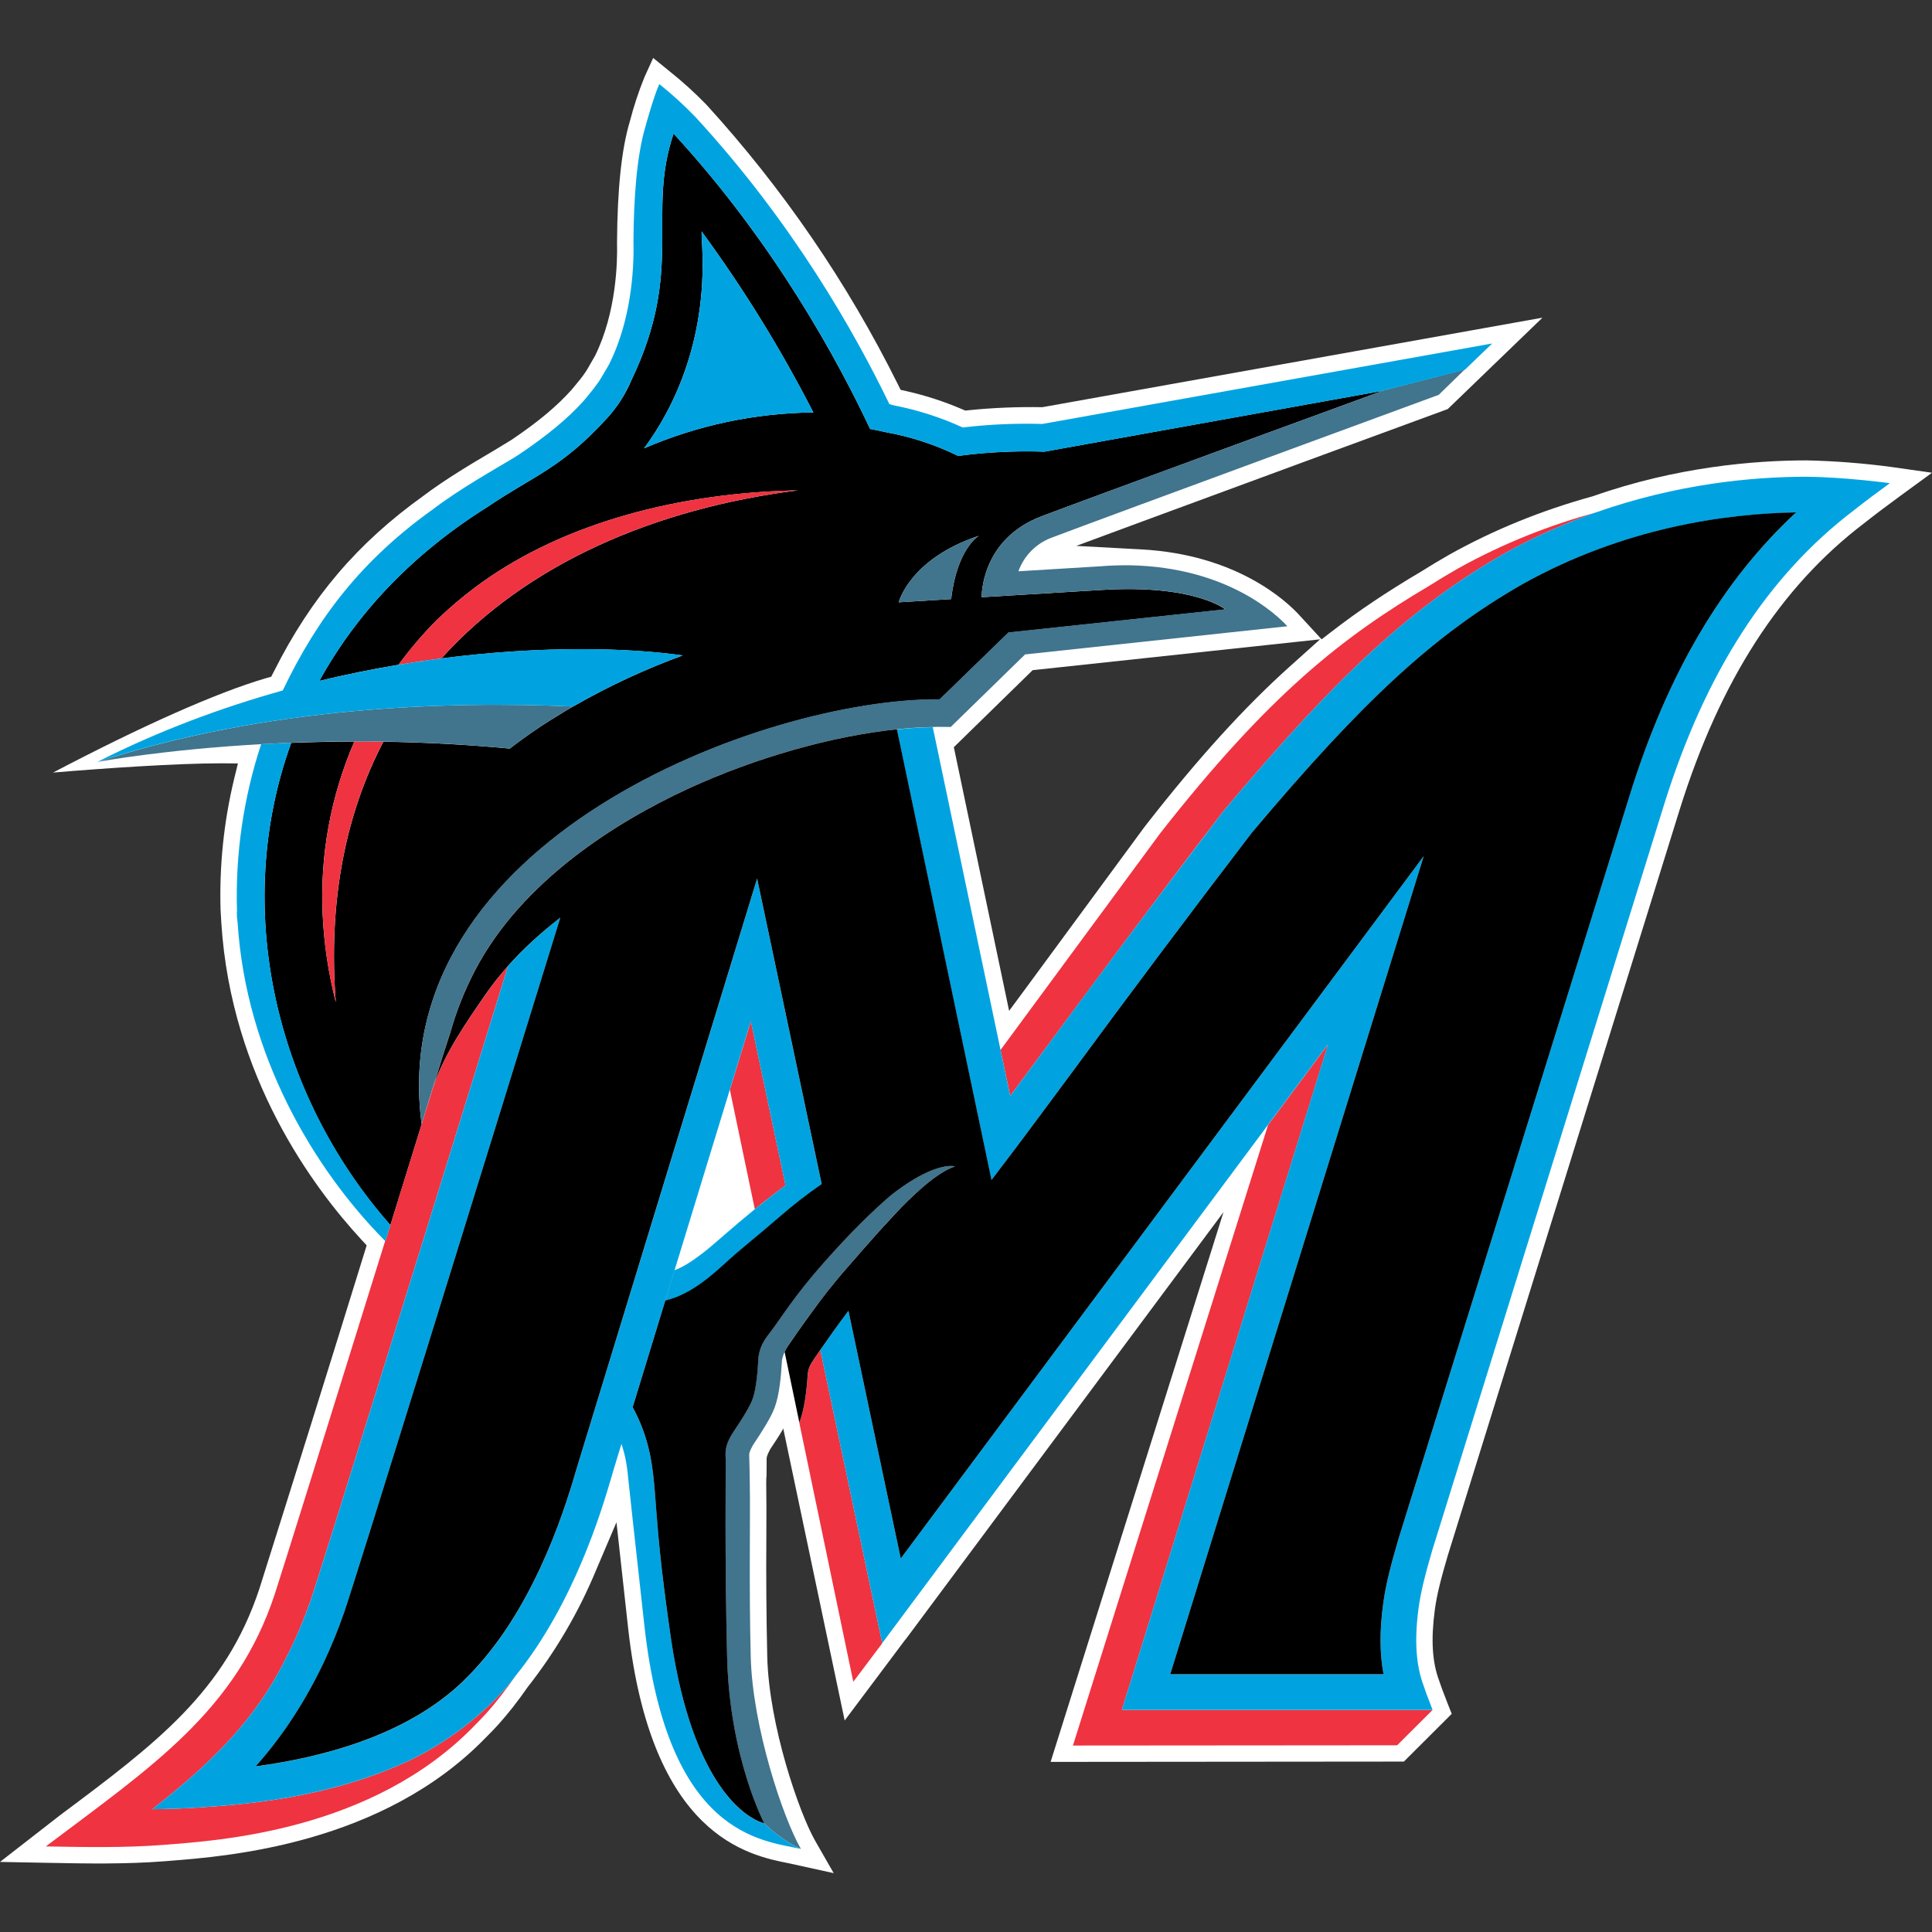 <svg width="200" height="200" viewBox="0 0 200 200" fill="none" xmlns="http://www.w3.org/2000/svg">
<rect x="0" y="0" width="200" height="200" fill="#333333" stroke="none"/>
<path d="M192.984 54.158C194.14 53.242 195.434 52.276 196.633 51.398L200 48.938L195.854 48.349C192.93 47.956 189.986 47.726 187.036 47.659C181.722 47.659 173.588 48.305 164.888 51.372C159.555 52.84 154.593 54.867 150.039 57.413C149.041 57.984 148.054 58.574 147.15 59.145C143.526 61.29 140.573 63.272 137.829 65.399L136.811 66.183L134.525 63.699C133.187 62.231 128.036 57.407 118.15 56.874L111.416 56.51L117.741 54.17C128.476 50.199 147.376 43.261 149.87 42.346L159.675 32.886L107.911 42.151C105.367 42.107 102.817 42.208 100.286 42.465L99.921 42.502L99.589 42.358C97.746 41.568 95.835 40.946 93.879 40.501L93.232 40.357L92.937 39.761C87.71 29.254 81.047 19.524 73.138 10.849C71.939 9.612 70.662 8.453 69.313 7.38L67.617 6L66.707 8.001C66.105 9.491 65.601 11.018 65.199 12.574C64.338 15.453 63.911 19.543 63.874 25.114C63.93 27.109 63.811 32.328 61.612 36.807L61.085 37.722C60.942 37.985 60.789 38.243 60.626 38.494C60.287 38.996 59.923 39.454 59.596 39.836L59.15 40.37C57.624 42.076 55.658 43.707 52.951 45.532L51.179 46.611C48.987 47.904 46.11 49.603 43.849 51.316C36.99 56.228 32.216 61.836 28.353 69.514L28.077 70.053L27.499 70.216C22.436 71.703 14.755 75.116 5.49 79.977C10.911 79.519 18.247 79.024 22.87 79.017L24.629 79.03L24.214 80.73C23.165 85.127 22.701 89.642 22.832 94.16L22.914 95.572C23.938 111.53 32.436 122.941 37.411 128.329L37.957 128.919L37.719 129.691C34.131 141.292 30.509 152.882 26.852 164.462C23.328 175.126 16.155 180.489 6.218 187.91L0 192.746L5.006 192.841C8.951 192.916 13.04 192.991 17.104 192.671L17.556 192.634C23.586 192.163 39.597 190.921 50.319 179.843C50.765 179.404 51.192 178.958 51.6 178.507C52.618 177.371 53.604 176.117 54.628 174.643C57.538 170.937 59.926 166.851 61.725 162.498L63.817 157.586L65.023 168.539C67.429 190.087 77.441 192.056 81.712 192.897L86.304 193.907L84.388 190.563C82.749 187.709 79.602 178.645 79.426 171.494C79.332 167.35 79.3 163.205 79.332 159.061C79.344 156.89 79.344 155.027 79.319 153.553L79.369 150.523L80.99 147.443L87.441 178.105L93.741 169.7L93.753 169.706L126.654 125.481L108.759 182.39L145.328 182.358L150.284 177.415L149.876 176.393C149.273 174.862 149.166 174.53 148.971 173.959C148.262 172.052 148.123 169.75 148.525 166.701C148.733 165.095 149.191 163.351 149.863 161.062L173.889 83.779C178.066 70.442 184.31 60.751 192.984 54.158ZM133.444 69.062C128.802 73.24 124.129 78.378 118.753 85.246L118.388 85.723L106.316 102.133L104.463 104.643L98.741 77.349L106.9 69.376L136.654 66.183L133.444 69.062Z" fill="white"/>
<path d="M79.709 145.235C79.313 146.321 77.674 148.673 77.592 148.817C77.266 149.311 77.052 149.87 76.964 150.454L79.326 152.939C79.319 152.719 79.357 151.853 79.357 151.778V151.213C79.344 150.862 79.37 150.718 79.721 150.04C79.76 149.973 79.801 149.908 79.847 149.846C80.456 148.93 81.04 148.064 81.43 147.23L80.236 142.199C80.184 143.229 80.007 144.248 79.709 145.235Z" fill="white"/>
<path d="M114.06 61.07L101.624 61.823C101.624 61.823 101.473 55.838 107.842 53.436C114.205 51.033 143.149 40.451 143.149 40.451L114.67 45.576H114.663L108.112 46.755C103.175 46.579 99.193 47.2 99.193 47.2C96.845 46.047 94.349 45.224 91.775 44.754C91.209 44.628 90.638 44.503 90.073 44.403C86.725 37.289 80.154 25.157 69.728 13.828C66.889 22.209 70.89 27.829 65.356 39.372C64.759 40.777 63.936 42.069 62.919 43.205C58.089 48.505 55.394 49.139 50.463 52.476C42.561 57.425 36.827 63.636 33.058 70.486C35.765 69.833 38.498 69.275 41.249 68.817C42.467 67.18 43.793 65.599 45.275 64.125C46.475 62.977 47.743 61.892 49.088 60.875C57.454 54.565 69.125 51.171 81.731 50.782L82.598 50.763C67.806 52.639 54.533 58.347 45.696 68.158C56.367 66.778 65.325 67.092 70.67 67.851C66.914 69.225 63.126 70.962 59.489 73.045L59.295 73.145L58.491 73.622L56.927 74.582C55.67 75.379 54.446 76.225 53.258 77.122L53.202 77.166C53.057 77.272 52.914 77.38 52.775 77.493C48.422 77.084 44.056 76.847 39.685 76.784C35.841 84.154 33.95 93.093 34.76 103.745C34.002 100.786 33.547 97.757 33.403 94.706C33.109 88.554 34.231 82.416 36.682 76.765C34.39 76.771 32.216 76.821 30.143 76.903C24.013 93.821 28.385 113.192 40.413 126.83L43.648 116.385C39.754 87.034 79.062 72.267 97.271 72.411L104.394 65.492L126.843 63.09C126.843 63.071 123.633 60.474 114.06 61.07ZM72.648 24.8C72.636 24.662 72.636 24.31 72.63 23.959C76.977 29.887 80.844 36.153 84.193 42.696C78.163 42.759 72.209 44.02 66.675 46.41C69.778 42.245 73.352 34.912 72.648 24.8ZM98.464 62.017L93.037 62.35C93.037 62.35 94.168 57.846 101.328 55.468C101.328 55.462 99.073 56.76 98.464 62.017Z" fill="black"/>
<path d="M137.483 108.112L131.271 116.455L111.071 180.697L144.631 180.671L148.299 177.014H116.133L137.483 108.112ZM107.691 109.247C112.892 102.222 120.015 92.599 126.648 83.967L126.698 83.904C138.645 69.696 146.258 62.727 155.774 57.276C158.801 55.592 161.968 54.173 165.24 53.035C160.623 54.309 155.761 56.153 150.887 58.875C149.895 59.44 148.934 60.023 147.979 60.626C139.11 65.882 131.497 71.722 120.084 86.288L103.577 108.689L104.576 113.444L107.691 109.247ZM92.861 168.05L93.081 167.749L93.257 167.517L93.395 167.329L92.855 168.05H92.861ZM84.319 140.625C83.804 141.377 83.678 141.754 83.628 142.18L83.615 142.325C83.527 143.843 83.295 145.762 82.799 147.105C82.782 147.154 82.761 147.203 82.736 147.249L88.332 174.097L91.329 170.114L84.922 139.759C84.677 140.092 84.47 140.405 84.319 140.625ZM42.417 182.233C33.667 186.33 24.547 186.831 20.565 187.114C18.963 187.22 17.361 187.283 15.759 187.289C21.739 182.622 26.469 178.062 29.622 171.601C30.533 169.838 31.393 167.868 32.153 165.673C33.284 162.386 44.559 125.99 52.592 100.001C51.77 100.942 50.978 101.92 50.268 102.949C48.252 105.872 46.054 109.021 44.879 112.415C44.797 112.641 44.735 112.886 44.659 113.118C44.326 114.19 44 115.269 43.654 116.361C42.587 119.83 41.487 123.361 40.419 126.805L39.898 128.487L39.873 128.461C33.975 147.425 29.126 162.944 28.454 164.995C24.471 177.09 15.747 182.854 4.742 191.141C8.674 191.21 12.914 191.298 16.972 190.978C22.6 190.533 38.554 189.56 49.138 178.62C49.546 178.212 49.942 177.798 50.337 177.366C51.443 176.136 52.429 174.831 53.365 173.495C52.976 173.978 52.611 174.486 52.19 174.95C49.419 177.969 46.103 180.44 42.417 182.233ZM78.138 125.174C79.112 124.378 80.18 123.543 81.316 122.709L77.73 105.722L75.556 112.81L78.138 125.174ZM83.201 136.98C82.742 137.62 82.347 138.197 82.032 138.649L83.201 136.98Z" fill="#EF3340"/>
<path d="M79.118 188.756C79.016 188.735 78.915 188.706 78.817 188.668C77.441 188.179 71.794 185.256 69.477 169.717C69.126 167.408 68.816 165.093 68.547 162.773L68.453 161.945C67.931 157.184 67.881 154.794 67.611 152.636C67.454 151.394 67.165 148.766 65.494 145.692C65.509 145.658 65.519 145.622 65.526 145.585L65.519 145.579L75.551 112.803L77.724 105.721L81.311 122.708C80.167 123.548 79.112 124.383 78.132 125.179C75.858 127.036 74.1 128.636 73.245 129.326C71.82 130.467 70.815 131.126 69.841 131.484L68.874 134.645C70.783 134.194 72.617 133.033 74.809 131.019C77.039 128.974 77.862 128.441 80.745 125.945C82.297 124.602 83.735 123.498 85.06 122.595L78.377 90.966L59.734 151.902C58.761 155.252 55.796 165.439 49.44 172.49C47.499 174.642 41.977 180.77 26.463 182.866C29.365 179.622 33.039 174.41 35.64 166.882C36.896 163.231 49.961 121.014 58.001 95.006C56.047 96.499 54.232 98.174 52.593 100.006C44.559 125.995 33.284 162.391 32.154 165.678C31.394 167.873 30.527 169.843 29.622 171.599C26.469 178.06 21.739 182.621 15.76 187.288C17.349 187.275 18.944 187.225 20.565 187.112C24.541 186.83 33.667 186.322 42.417 182.232C46.104 180.438 49.419 177.968 52.191 174.949C52.612 174.485 52.976 173.983 53.365 173.494C59.446 165.96 62.316 156.256 63.29 152.925L63.497 152.216L64.332 149.475C64.69 150.522 64.91 151.651 65.023 152.95C65.023 152.95 65.708 159.354 66.713 168.344C69.144 190.111 78.936 190.512 82.912 191.403C82.912 191.409 81.072 190.65 79.118 188.756ZM187.017 49.352C181.345 49.352 173.569 50.104 165.24 53.034C162.131 54.125 158.959 55.493 155.774 57.274C146.258 62.719 138.645 69.689 126.698 83.903L126.648 83.966C120.253 92.335 113.933 100.762 107.692 109.246L104.576 113.449L103.577 108.694L96.561 75.278C95.317 75.298 94.073 75.377 92.837 75.516L102.629 122.168L105.072 118.944C106.209 117.445 108.169 114.798 110.656 111.441C116.875 102.986 123.175 94.586 129.55 86.249C141.17 72.43 148.513 65.686 157.589 60.492C168.067 54.633 178.6 53.184 185.924 53.059C178.286 60.122 172.646 69.701 168.745 82.178L144.726 159.467C143.972 162.058 143.45 164.053 143.193 165.991C142.816 168.802 142.822 171.192 143.224 173.324H121.14L147.383 88.627L93.245 161.337L87.83 135.693C86.681 137.205 85.632 138.71 84.916 139.745L91.323 170.1L131.265 116.441L137.477 108.104L116.133 177.007H148.3C147.64 175.319 147.552 175.031 147.376 174.516C146.572 172.358 146.409 169.805 146.849 166.468C147.081 164.762 147.558 162.911 148.256 160.521L172.275 83.263C176.552 69.582 182.978 59.627 191.91 52.827C193.11 51.88 194.41 50.907 195.635 50.017C195.641 50.029 191.232 49.402 187.017 49.352Z" fill="#00A3E0"/>
<path d="M81.216 139.946C81.337 139.697 81.477 139.457 81.637 139.231L82.032 138.648L83.201 136.979L84.074 135.775C85.073 134.413 86.122 133.077 87.208 131.785L88.992 129.74L89.168 129.533C89.689 128.937 90.198 128.354 90.707 127.795L91.015 127.45C91.94 126.407 92.897 125.393 93.885 124.408L94.042 124.245H94.055C95.832 122.501 97.453 121.215 98.872 120.738C98.772 120.707 98.659 120.719 98.552 120.701C97.779 120.676 95.744 120.964 92.195 123.756C90.349 125.343 88.075 127.557 85.311 130.662C82.215 134.156 80.776 136.565 79.708 137.945C78.911 138.968 78.666 139.538 78.509 140.498C78.477 140.674 78.408 143.453 77.887 144.877C77.485 145.962 75.852 148.314 75.77 148.459C75.004 149.732 75.092 150.353 75.117 151.056C75.142 151.764 75.004 161.149 75.268 171.593C75.531 182.038 79.118 188.75 79.118 188.75L79.112 188.744C81.065 190.644 82.906 191.397 82.906 191.397C81.034 188.135 77.9 178.738 77.717 171.531C77.523 164.003 77.686 157.429 77.617 153.565C77.611 152.718 77.592 151.871 77.567 151.024L77.56 150.805C77.548 150.453 77.548 150.347 77.9 149.675C77.937 149.613 77.969 149.556 78.025 149.481C78.93 148.114 79.822 146.715 80.186 145.724C80.688 144.381 80.852 142.468 80.94 140.943L80.952 140.799C81.008 140.512 81.097 140.232 81.216 139.965V139.946Z" fill="#41748D"/>
<path d="M40.419 126.811C28.391 113.18 24.019 93.803 30.15 76.885C29.113 76.929 28.07 76.979 27.034 77.035C25.199 82.604 24.353 88.451 24.534 94.311C24.534 94.361 24.515 94.405 24.515 94.455L24.528 94.612C24.534 94.694 24.515 94.775 24.522 94.857L24.603 95.572C25.476 109.128 32.386 120.921 39.873 128.467L39.898 128.493L40.419 126.811Z" fill="#00A3E0"/>
<path d="M143.061 40.458L114.67 45.571L143.149 40.452C143.149 40.452 114.211 51.028 107.842 53.437C101.479 55.839 101.624 61.818 101.624 61.818L114.06 61.065C123.633 60.463 126.843 63.066 126.843 63.066L104.394 65.462L97.271 72.381C79.061 72.237 39.76 87.004 43.648 116.355L44.647 113.105L44.867 112.403L44.936 112.183L45.903 109.053C46.148 108.3 46.38 107.56 46.6 106.908C47.235 104.675 48.076 102.535 49.132 100.516C54.012 91.125 63.924 85.028 71.109 81.697C78.176 78.428 86.115 76.195 92.83 75.499C94.118 75.361 95.374 75.279 96.548 75.261L96.994 75.242L98.42 75.254L106.115 67.746L133.268 64.829C132.238 63.706 127.107 58.719 116.987 58.518C115.95 58.507 114.913 58.542 113.878 58.625L105.424 59.139C105.709 58.347 106.162 57.626 106.753 57.026C107.344 56.426 108.059 55.961 108.847 55.664C115.122 53.293 148.651 40.979 148.94 40.872L151.628 38.25L143.061 40.458Z" fill="#41748D"/>
<path d="M33.41 94.694C33.542 97.761 34.006 100.785 34.76 103.733C33.944 93.082 35.84 84.149 39.678 76.778C38.682 76.76 37.685 76.752 36.688 76.753C34.237 82.404 33.116 88.542 33.41 94.694ZM82.598 50.758L81.731 50.777C69.131 51.172 57.454 54.566 49.088 60.876C47.754 61.884 46.481 62.969 45.275 64.126C43.818 65.588 42.472 67.156 41.249 68.818C42.756 68.567 44.245 68.341 45.696 68.153C54.527 58.342 67.799 52.633 82.598 50.758Z" fill="#EF3340"/>
<path d="M72.629 23.959C72.636 24.31 72.636 24.662 72.648 24.8C73.352 34.912 69.784 42.245 66.675 46.41C72.211 44.021 78.169 42.758 84.199 42.696C80.844 36.155 76.976 29.89 72.629 23.959Z" fill="#00A3E0"/>
<path d="M93.037 62.35L98.464 62.018C99.074 56.761 101.329 55.469 101.329 55.469C94.162 57.846 93.037 62.35 93.037 62.35ZM36.689 76.753C42.059 76.734 47.429 76.985 52.781 77.487L53.208 77.161L53.265 77.117C54.452 76.22 55.677 75.373 56.933 74.576C57.448 74.244 57.976 73.93 58.497 73.617L59.301 73.14C45.746 72.544 27.512 73.221 10.113 78.873C10.546 78.792 17.104 77.594 27.041 77.035C30.25 76.847 33.473 76.753 36.689 76.753Z" fill="#41748D"/>
<path d="M59.295 73.139L59.489 73.039C63.065 71 66.805 69.263 70.67 67.845C65.331 67.086 56.368 66.772 45.702 68.152C41.451 68.716 37.231 69.495 33.058 70.486C36.833 63.636 42.562 57.432 50.47 52.476C55.4 49.139 58.095 48.505 62.919 43.211C64.169 41.837 64.734 40.67 65.356 39.372C70.896 27.829 66.889 22.209 69.728 13.834C80.161 25.157 86.731 37.289 90.073 44.409C90.644 44.509 91.21 44.629 91.775 44.76C93.917 45.149 96.473 45.858 99.193 47.207C99.193 47.207 103.175 46.579 108.119 46.761L114.67 45.582L143.067 40.469L151.647 38.274L154.468 35.558L107.905 43.888C105.151 43.809 102.394 43.93 99.658 44.252C97.415 43.223 95.057 42.463 92.635 41.987C92.441 41.95 92.258 41.881 92.07 41.837C88.515 34.485 82.108 23.093 71.977 12.097C70.81 10.886 69.566 9.753 68.252 8.703C67.661 9.989 66.82 13.088 66.82 13.088C65.903 16.149 65.601 20.628 65.576 25.032C65.651 28.099 65.287 33.187 63.107 37.609C62.957 37.904 62.781 38.186 62.611 38.475C62.416 38.807 62.222 39.152 62.008 39.478C61.644 39.999 61.255 40.501 60.846 40.984C60.696 41.16 60.557 41.354 60.394 41.523C58.729 43.38 56.569 45.13 53.799 47L53.221 47.376C51.211 48.58 47.574 50.619 44.817 52.721C37.486 57.965 32.914 63.861 29.271 71.477C22.983 73.233 16.482 75.629 10.075 78.873L10.1 78.866C27.506 73.221 45.734 72.543 59.295 73.139Z" fill="#00A3E0"/>
<path d="M83.609 142.318L83.622 142.174C83.672 141.747 83.798 141.371 84.313 140.618L84.916 139.746C85.632 138.705 86.687 137.206 87.83 135.694L93.245 161.338L147.382 88.628L121.14 173.319H143.224C142.822 171.186 142.81 168.803 143.193 165.986C143.45 164.048 143.972 162.053 144.726 159.462L168.757 82.166C172.658 69.683 178.299 60.111 185.937 53.041C178.606 53.166 168.079 54.622 157.602 60.474C148.526 65.668 141.177 72.418 129.563 86.231C123.186 94.57 116.888 102.967 110.669 111.424C108.181 114.78 106.222 117.427 105.085 118.926L102.641 122.15L92.849 75.498C86.134 76.195 78.195 78.428 71.129 81.696C63.943 85.027 54.031 91.124 49.144 100.515C48.084 102.553 47.236 104.695 46.613 106.907L45.916 109.052L44.949 112.183L44.873 112.402C46.054 109.009 48.246 105.859 50.262 102.936C50.972 101.907 51.764 100.929 52.586 99.994C54.226 98.144 56.066 96.488 58.001 94.995C49.967 121.002 36.896 163.22 35.64 166.87C33.039 174.398 29.365 179.611 26.463 182.854C41.977 180.759 47.499 174.624 49.44 172.472C55.796 165.415 58.761 155.228 59.734 151.884C59.816 151.583 78.377 90.942 78.377 90.942L85.06 122.571C83.56 123.605 82.119 124.724 80.745 125.92C77.862 128.417 77.039 128.957 74.809 130.995C72.617 133.009 70.783 134.169 68.874 134.627L65.526 145.574L65.494 145.674C67.165 148.748 67.454 151.382 67.611 152.625C67.875 154.789 67.925 157.179 68.453 161.934L68.547 162.762L68.773 164.618L68.943 165.929C69.094 167.084 69.269 168.326 69.47 169.706C71.794 185.244 77.441 188.167 78.817 188.656C79.011 188.725 79.112 188.744 79.118 188.751H79.125C79.125 188.751 75.544 182.038 75.274 171.594C75.01 161.149 75.148 151.765 75.123 151.056C75.098 150.347 75.01 149.733 75.777 148.459C75.858 148.315 77.498 145.963 77.893 144.877C78.421 143.46 78.49 140.681 78.515 140.499C78.672 139.539 78.911 138.968 79.715 137.946C80.783 136.566 82.221 134.157 85.318 130.669C88.075 127.558 90.355 125.343 92.202 123.756C95.751 120.965 97.786 120.676 98.559 120.701C98.665 120.72 98.772 120.714 98.879 120.739C97.459 121.216 95.839 122.502 94.061 124.246H94.049L93.892 124.409C93.515 124.779 93.125 125.18 92.736 125.594L92.347 126.008C91.794 126.598 91.254 127.194 90.713 127.796L89.174 129.534L88.999 129.741L87.215 131.786C86.122 133.078 85.073 134.408 84.08 135.782L83.207 136.986C82.749 137.626 82.353 138.203 82.039 138.655L81.643 139.232C81.484 139.458 81.343 139.697 81.222 139.947L81.229 139.978L81.995 143.642L82.743 147.242L82.805 147.098C83.295 145.756 83.521 143.842 83.609 142.318Z" fill="black"/>
</svg>
